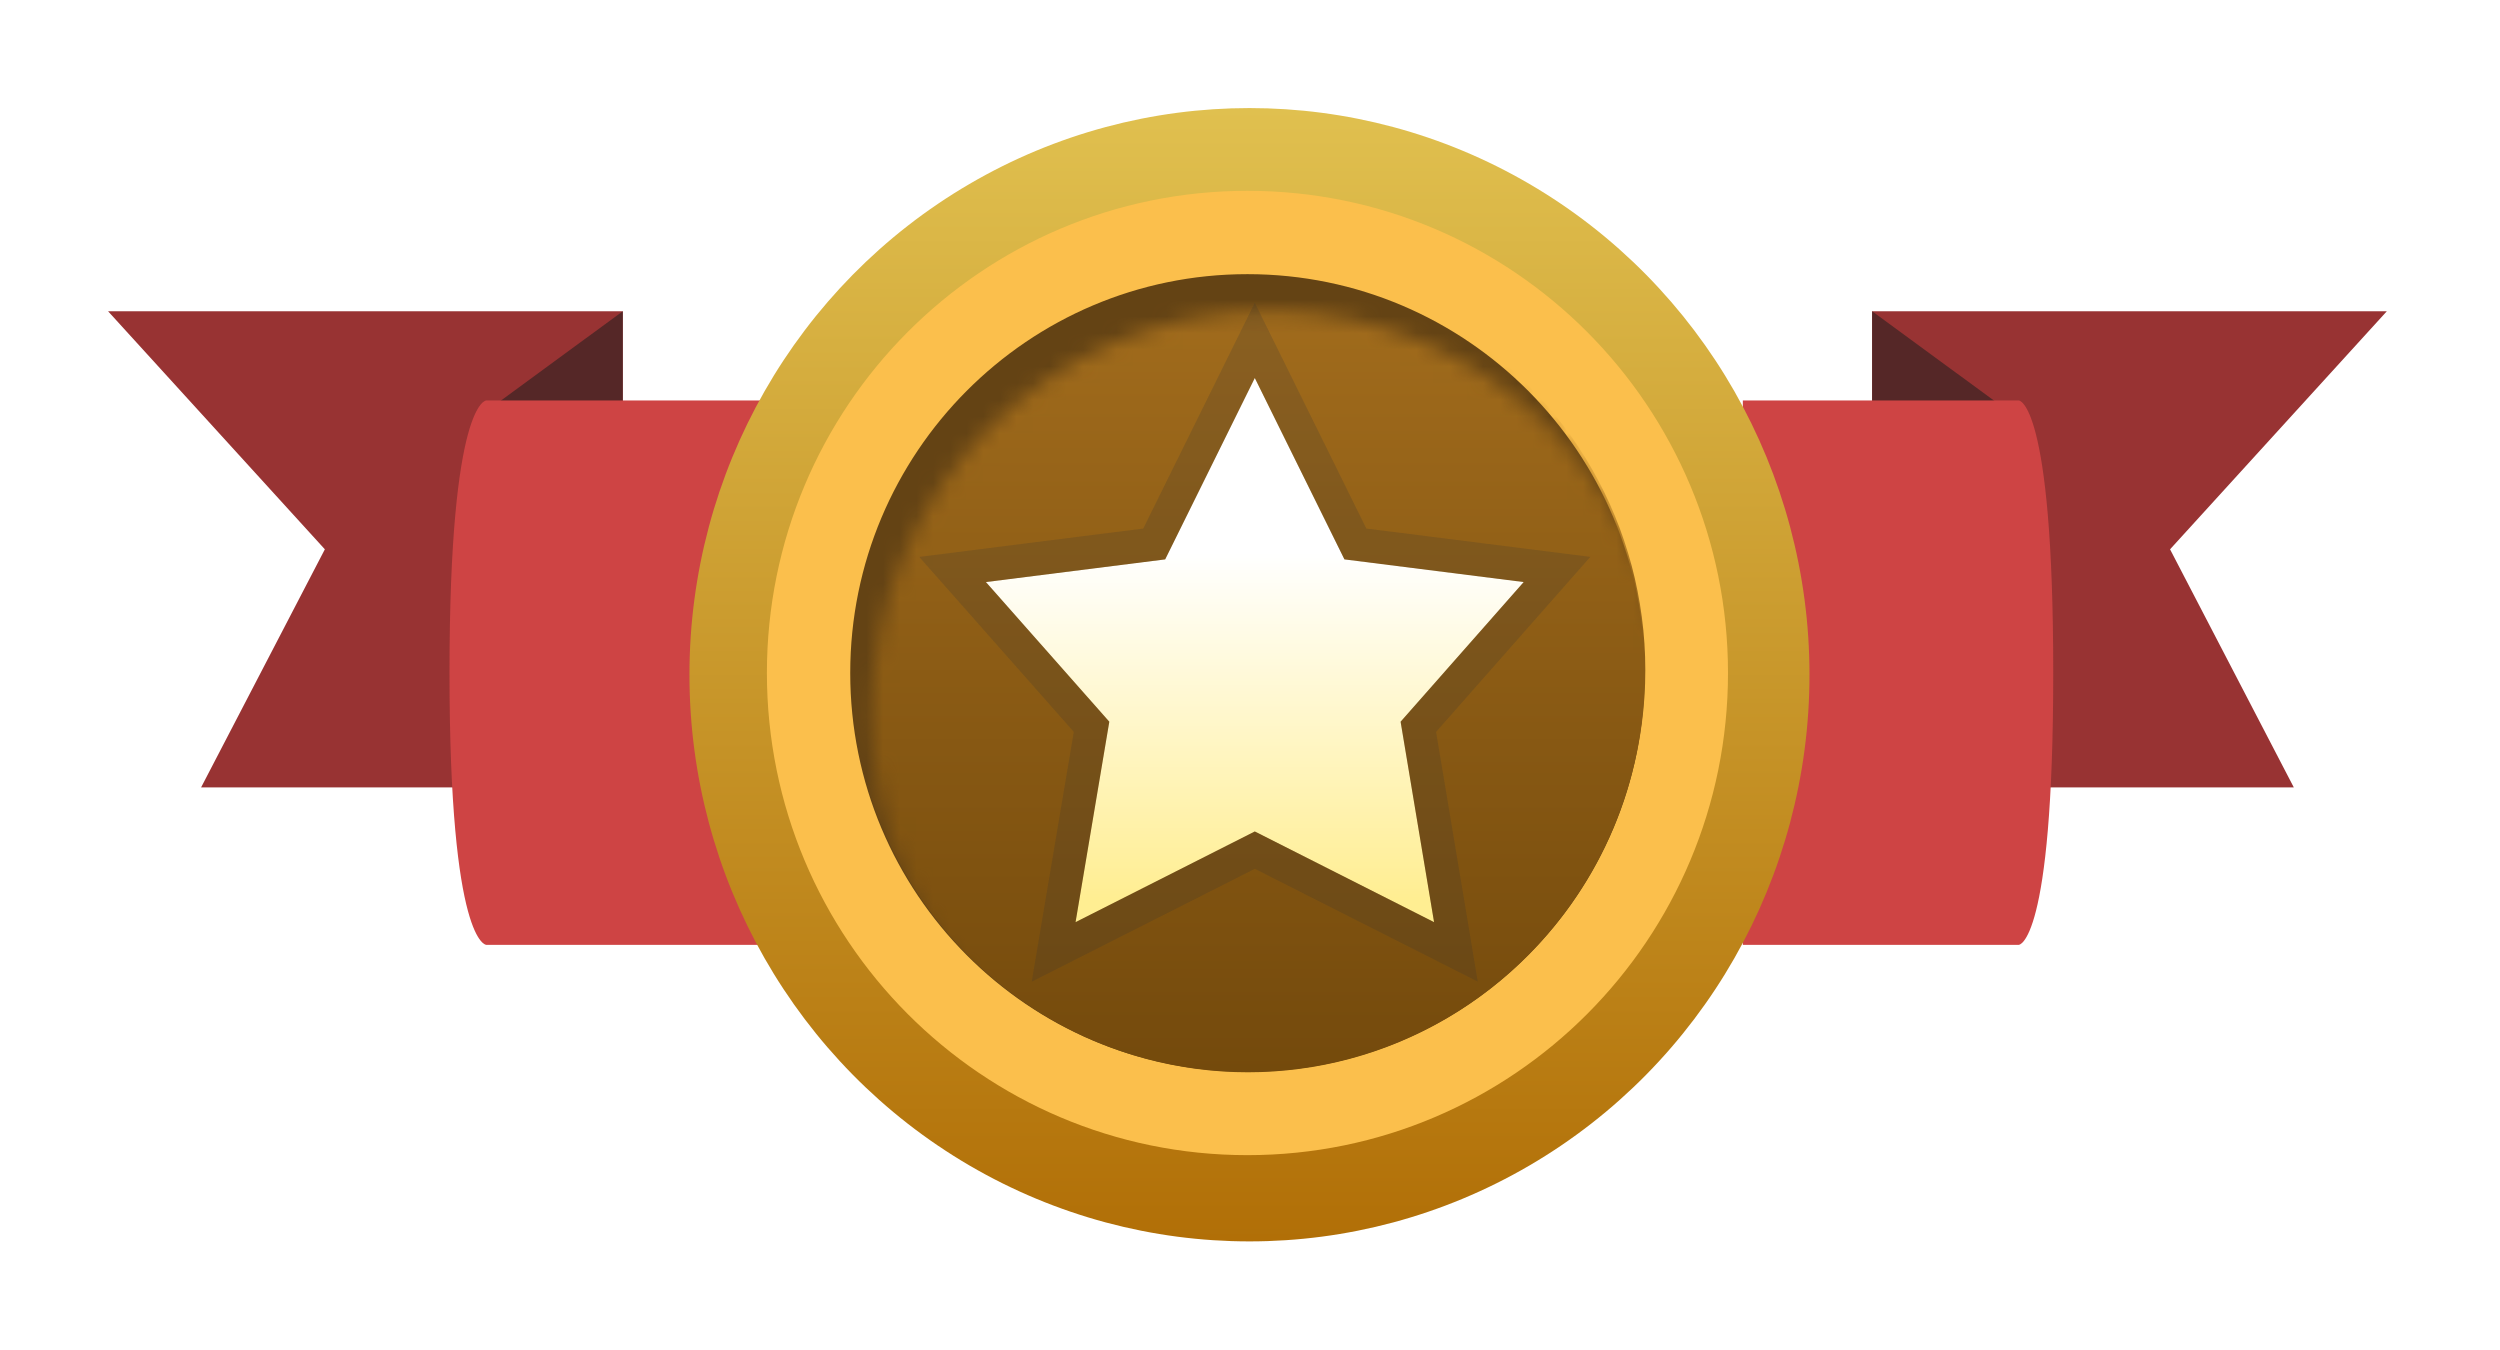 <svg width="150" height="81" viewBox="0 0 150 81" fill="none" xmlns="http://www.w3.org/2000/svg">
<g id="Bronze Award" filter="url(#filter0_d_55_86)">
<g id="Group 1">
<path id="Rectangle 36" d="M31.881 13.191L31.881 41.759L6.582 41.759L14.007 27.475L1 13.191L31.881 13.191Z" fill="#983333"/>
<path id="Rectangle 37" d="M106.844 13.191L106.844 41.759L132.144 41.759L124.719 27.475L137.726 13.191L106.844 13.191Z" fill="#983333"/>
<path id="Rectangle 34" d="M24.548 18.567L31.882 13.191V48.437H24.548V18.567Z" fill="#552727"/>
<path id="Rectangle 38" d="M114.177 18.567L106.844 13.191V48.437H114.177V18.567Z" fill="#552727"/>
<path id="Rectangle 25" d="M41.352 18.543L41.352 51.208L23.695 51.208C23.695 51.208 21.486 51.208 21.486 34.876C21.486 18.543 23.695 18.543 23.695 18.543L41.352 18.543Z" fill="#CE4444"/>
<path id="Rectangle 26" d="M99.086 18.543L99.086 51.208L115.64 51.208C115.64 51.208 117.71 51.208 117.71 34.876C117.71 18.543 115.64 18.543 115.64 18.543L99.086 18.543Z" fill="#CE4444"/>
</g>
<ellipse id="Ellipse 1" cx="69.484" cy="35" rx="33.601" ry="34" fill="url(#paint0_linear_55_86)"/>
<ellipse id="Ellipse 2" cx="69.363" cy="35.08" rx="26.766" ry="27.084" fill="url(#paint1_linear_55_86)"/>
<g id="Mask Group">
<mask id="mask0_55_86" style="mask-type:alpha" maskUnits="userSpaceOnUse" x="47" y="14" width="47" height="47">
<ellipse id="Ellipse 4" cx="70.56" cy="37.443" rx="22.983" ry="23.256" fill="#7D7D7D"/>
</mask>
<g mask="url(#mask0_55_86)">
<ellipse id="Ellipse 3" cx="69.336" cy="34.967" rx="22.983" ry="23.256" fill="#9CA1A3"/>
</g>
</g>
<path id="Ellipse 3_2" d="M69.363 61.325C83.916 61.325 95.696 49.483 95.696 34.895C95.696 20.308 83.916 8.465 69.363 8.465C54.81 8.465 43.03 20.308 43.03 34.895C43.03 49.483 54.81 61.325 69.363 61.325Z" fill="#644314" stroke="#FBBF4C" stroke-width="5"/>
<g id="Mask Group_2">
<mask id="mask1_55_86" style="mask-type:alpha" maskUnits="userSpaceOnUse" x="46" y="13" width="49" height="49">
<ellipse id="Ellipse 4_2" cx="70.663" cy="37.297" rx="23.842" ry="24.125" fill="#C28B37"/>
</mask>
<g mask="url(#mask1_55_86)">
<ellipse id="Ellipse 3_3" cx="69.393" cy="34.728" rx="23.842" ry="24.125" fill="url(#paint2_linear_55_86)"/>
</g>
</g>
<g id="Vector">
<path d="M69.804 17.196L75.182 28.079L85.937 29.439L78.552 37.819L80.56 49.845L69.804 44.404L59.049 49.845L61.074 37.819L53.671 29.439L64.427 28.079L69.804 17.196Z" fill="url(#paint3_linear_55_86)"/>
<path d="M70.701 16.753L69.804 14.939L68.908 16.753L63.768 27.154L53.546 28.447L51.67 28.685L52.922 30.102L60.009 38.124L58.063 49.679L57.734 51.631L59.5 50.737L69.804 45.524L80.108 50.737L81.871 51.629L81.546 49.68L79.617 38.124L86.688 30.101L87.936 28.684L86.063 28.447L75.84 27.154L70.701 16.753Z" stroke="#353535" stroke-opacity="0.2" stroke-width="2"/>
</g>
</g>
<defs>
<filter id="filter0_d_55_86" x="0.217" y="0.217" width="149.262" height="80.536" filterUnits="userSpaceOnUse" color-interpolation-filters="sRGB">
<feFlood flood-opacity="0" result="BackgroundImageFix"/>
<feColorMatrix in="SourceAlpha" type="matrix" values="0 0 0 0 0 0 0 0 0 0 0 0 0 0 0 0 0 0 127 0" result="hardAlpha"/>
<feOffset dx="5.484" dy="5.484"/>
<feGaussianBlur stdDeviation="3.134"/>
<feComposite in2="hardAlpha" operator="out"/>
<feColorMatrix type="matrix" values="0 0 0 0 0 0 0 0 0 0 0 0 0 0 0 0 0 0 0.3 0"/>
<feBlend mode="normal" in2="BackgroundImageFix" result="effect1_dropShadow_55_86"/>
<feBlend mode="normal" in="SourceGraphic" in2="effect1_dropShadow_55_86" result="shape"/>
</filter>
<linearGradient id="paint0_linear_55_86" x1="69.484" y1="1" x2="69.484" y2="69" gradientUnits="userSpaceOnUse">
<stop stop-color="#E0C04F"/>
<stop offset="1" stop-color="#B16F07"/>
</linearGradient>
<linearGradient id="paint1_linear_55_86" x1="69.363" y1="7.997" x2="69.363" y2="62.164" gradientUnits="userSpaceOnUse">
<stop stop-color="#898989"/>
<stop offset="1" stop-color="#5F5F5F"/>
</linearGradient>
<linearGradient id="paint2_linear_55_86" x1="69.393" y1="10.603" x2="69.393" y2="58.852" gradientUnits="userSpaceOnUse">
<stop stop-color="#A36D1D"/>
<stop offset="1" stop-color="#744A0C"/>
</linearGradient>
<linearGradient id="paint3_linear_55_86" x1="69.804" y1="27.687" x2="69.804" y2="48.456" gradientUnits="userSpaceOnUse">
<stop stop-color="white"/>
<stop offset="1" stop-color="#FFEE92"/>
</linearGradient>
</defs>
</svg>
